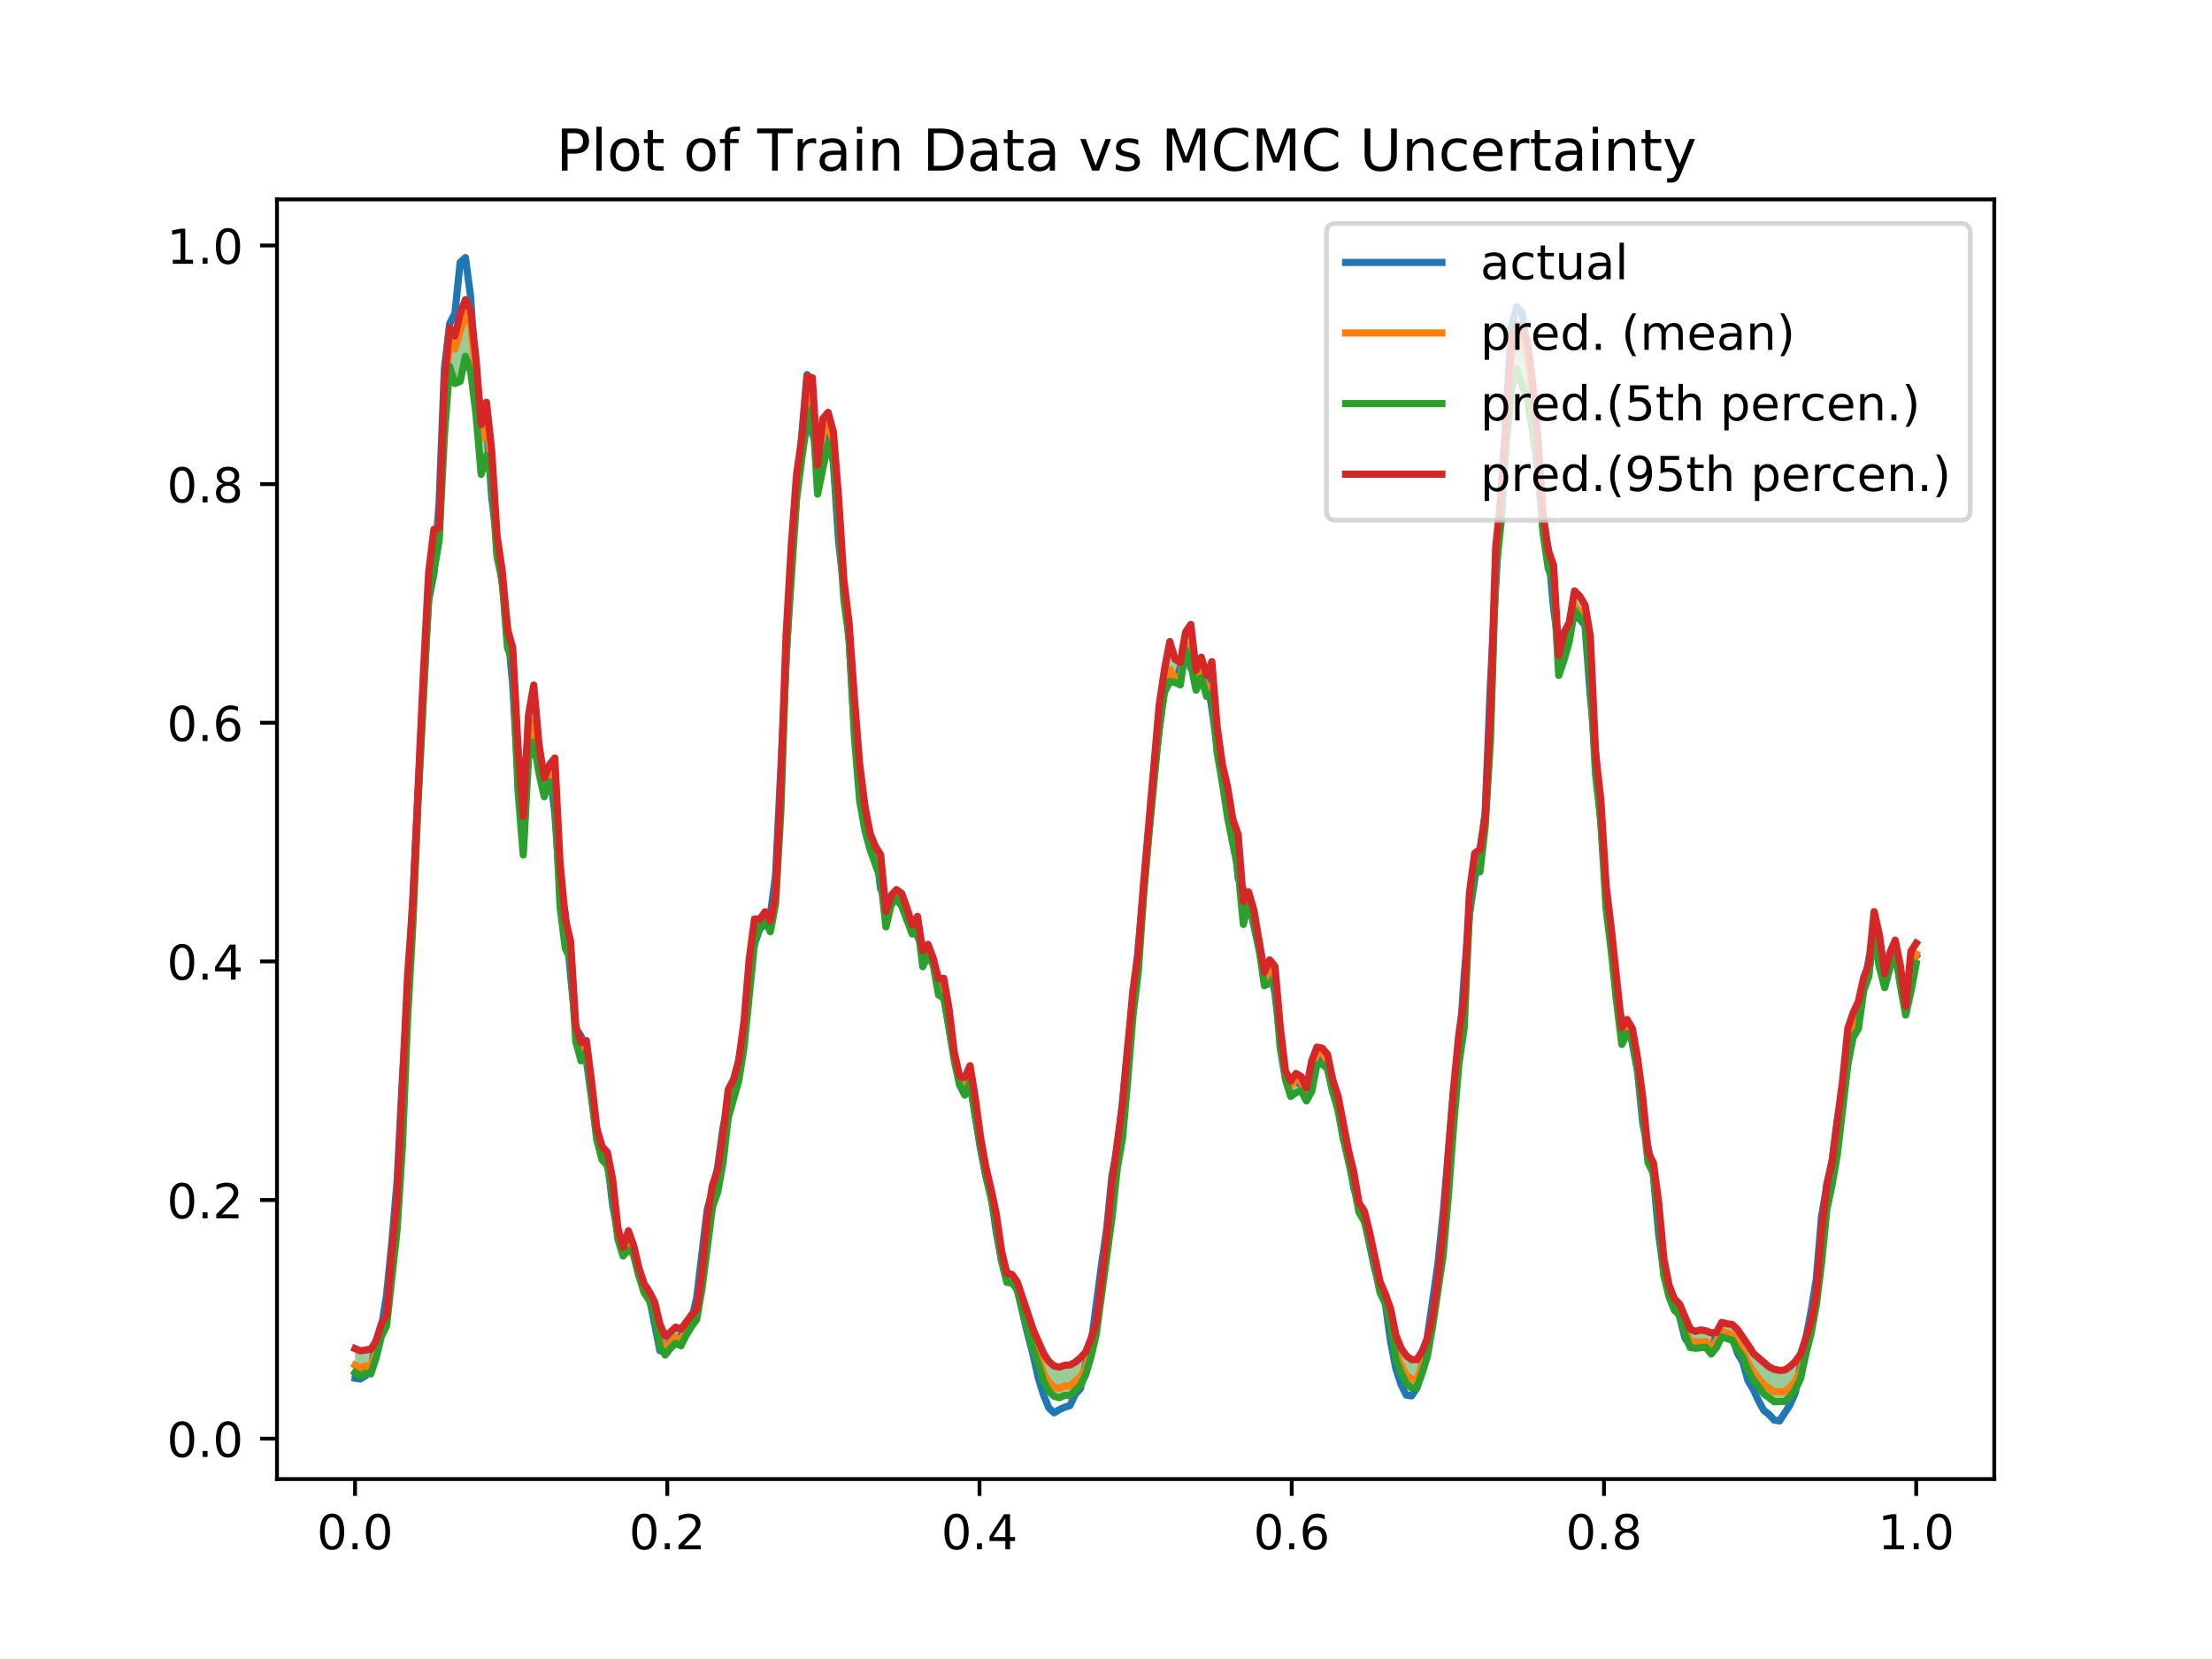 <?xml version="1.0" encoding="utf-8" standalone="no"?>
<!DOCTYPE svg PUBLIC "-//W3C//DTD SVG 1.1//EN"
  "http://www.w3.org/Graphics/SVG/1.1/DTD/svg11.dtd">
<!-- Created with matplotlib (http://matplotlib.org/) -->
<svg height="345pt" version="1.1" viewBox="0 0 460 345" width="460pt" xmlns="http://www.w3.org/2000/svg" xmlns:xlink="http://www.w3.org/1999/xlink">
 <defs>
  <style type="text/css">
*{stroke-linecap:butt;stroke-linejoin:round;}
  </style>
 </defs>
 <g id="figure_1">
  <g id="patch_1">
   <path d="M 0 345.6 
L 460.8 345.6 
L 460.8 0 
L 0 0 
z
" style="fill:#ffffff;"/>
  </g>
  <g id="axes_1">
   <g id="patch_2">
    <path d="M 57.6 307.584 
L 414.72 307.584 
L 414.72 41.472 
L 57.6 41.472 
z
" style="fill:#ffffff;"/>
   </g>
   <g id="PolyCollection_1">
    <path clip-path="url(#pb3794439a0)" d="M 73.833 280.45 
L 73.833 285.414 
L 74.926 286.152 
L 76.019 285.568 
L 77.112 285.709 
L 78.205 282.442 
L 79.298 277.93 
L 80.391 275.743 
L 81.485 266.185 
L 82.578 255.756 
L 83.671 238.603 
L 84.764 211.88 
L 85.857 192.13 
L 86.95 166.496 
L 88.043 146.04 
L 89.136 124.483 
L 90.229 118.826 
L 91.323 112.317 
L 92.416 90.46 
L 93.509 76.224 
L 94.602 79.761 
L 95.695 79.305 
L 96.788 74.108 
L 97.881 77.281 
L 98.974 85.958 
L 100.067 98.657 
L 101.161 94.762 
L 102.254 99.675 
L 103.347 115.692 
L 104.44 120.835 
L 105.533 134.712 
L 106.626 137.525 
L 107.719 164.37 
L 108.812 177.801 
L 109.905 157.769 
L 110.999 154.334 
L 112.092 160.769 
L 113.185 165.69 
L 114.278 162.512 
L 115.371 165.236 
L 116.464 188.479 
L 117.557 197.212 
L 118.65 199.444 
L 119.743 216.566 
L 120.837 220.609 
L 121.93 218.624 
L 123.023 227.957 
L 124.116 237.092 
L 125.209 241.195 
L 126.302 242.367 
L 127.395 248.308 
L 128.488 257.63 
L 129.581 261.202 
L 130.675 259.921 
L 131.768 260.79 
L 132.861 265.273 
L 133.954 268.843 
L 135.047 270.453 
L 136.14 273.41 
L 137.233 279.983 
L 138.326 281.784 
L 139.42 280.384 
L 140.513 279.347 
L 141.606 279.857 
L 142.699 277.658 
L 143.792 275.879 
L 144.885 274.363 
L 145.978 268.042 
L 147.071 259.073 
L 148.164 251.001 
L 149.258 247.875 
L 150.351 241.825 
L 151.444 232.449 
L 152.537 228.683 
L 153.63 224.731 
L 154.723 217.778 
L 155.816 207.148 
L 156.909 196.12 
L 158.002 192.815 
L 159.096 191.235 
L 160.189 193.766 
L 161.282 187.987 
L 162.375 168.883 
L 163.468 136.494 
L 164.561 119.875 
L 165.654 103.672 
L 166.747 95.216 
L 167.84 87.774 
L 168.934 84.736 
L 170.027 102.753 
L 171.12 97.342 
L 172.213 92.077 
L 173.306 95.859 
L 174.399 108.337 
L 175.492 124.786 
L 176.585 132.755 
L 177.678 153.167 
L 178.772 166.494 
L 179.865 172.674 
L 180.958 176.732 
L 182.051 179.887 
L 183.144 182.811 
L 184.237 192.753 
L 185.33 188.114 
L 186.423 186.947 
L 187.516 188.413 
L 188.61 191.447 
L 189.703 194.241 
L 190.796 192.01 
L 191.889 201.031 
L 192.982 198.654 
L 194.075 200.628 
L 195.168 206.885 
L 196.261 207.582 
L 197.354 213.661 
L 198.448 220.581 
L 199.541 225.58 
L 200.634 227.734 
L 201.727 225.069 
L 202.82 231.834 
L 203.913 238.586 
L 205.006 244.605 
L 206.099 249.168 
L 207.193 254.595 
L 208.286 262.269 
L 209.379 266.67 
L 210.472 266.828 
L 211.565 268.185 
L 212.658 272.546 
L 213.751 276.713 
L 214.844 280.711 
L 215.937 283.686 
L 217.031 287.292 
L 218.124 289.313 
L 219.217 290.37 
L 220.31 290.658 
L 221.403 290.179 
L 222.496 290.213 
L 223.589 289.113 
L 224.682 288.158 
L 225.775 285.862 
L 226.869 282.221 
L 227.962 277.501 
L 229.055 269.261 
L 230.148 261.715 
L 231.241 253.216 
L 232.334 243.017 
L 233.427 236.714 
L 234.52 224.627 
L 235.613 211.166 
L 236.707 202.115 
L 237.8 186.551 
L 238.893 173.814 
L 239.986 162.709 
L 241.079 151.244 
L 242.172 143.912 
L 243.265 141.71 
L 244.358 141.911 
L 245.451 142.421 
L 246.545 135.067 
L 247.638 138.141 
L 248.731 143.528 
L 249.824 140.876 
L 250.917 144.815 
L 252.01 144.058 
L 253.103 156.438 
L 254.196 162.748 
L 255.289 169.995 
L 256.383 175.318 
L 257.476 180.891 
L 258.569 192.24 
L 259.662 187.362 
L 260.755 192.374 
L 261.848 197.223 
L 262.941 204.982 
L 264.034 204.432 
L 265.127 204.069 
L 266.221 217.895 
L 267.314 224.415 
L 268.407 228.015 
L 269.5 227.227 
L 270.593 226.848 
L 271.686 228.942 
L 272.779 226.963 
L 273.872 221.304 
L 274.966 221.327 
L 276.059 222.206 
L 277.152 227.002 
L 278.245 230.874 
L 279.338 236.671 
L 280.431 241.622 
L 281.524 246.367 
L 282.617 252.129 
L 283.71 253.967 
L 284.804 257.938 
L 285.897 263.279 
L 286.99 268.828 
L 288.083 271.086 
L 289.176 275.564 
L 290.269 282.719 
L 291.362 285.429 
L 292.455 287.723 
L 293.548 288.614 
L 294.642 288.599 
L 295.735 285.574 
L 296.828 282.024 
L 297.921 275.828 
L 299.014 268.808 
L 300.107 261.102 
L 301.2 248.628 
L 302.293 234.011 
L 303.386 221.25 
L 304.48 213.785 
L 305.573 190.004 
L 306.666 180.288 
L 307.759 181.3 
L 308.852 171.915 
L 309.945 154.037 
L 311.038 118.729 
L 312.131 109.024 
L 313.224 92.378 
L 314.318 81.171 
L 315.411 76.771 
L 316.504 80.059 
L 317.597 82.85 
L 318.69 89.607 
L 319.783 97.7 
L 320.876 110.705 
L 321.969 118.209 
L 323.062 120.989 
L 324.156 140.46 
L 325.249 137.269 
L 326.342 133.403 
L 327.435 126.956 
L 328.528 128.439 
L 329.621 129.482 
L 330.714 141.615 
L 331.807 161.123 
L 332.9 170.683 
L 333.994 188.903 
L 335.087 197.854 
L 336.18 208.265 
L 337.273 217.197 
L 338.366 214.886 
L 339.459 216.255 
L 340.552 222.225 
L 341.645 231.655 
L 342.739 241.817 
L 343.832 243.993 
L 344.925 253.089 
L 346.018 265.281 
L 347.111 269.702 
L 348.204 272.483 
L 349.297 273.429 
L 350.39 277.367 
L 351.483 280.211 
L 352.577 280.372 
L 353.67 280.25 
L 354.763 280.179 
L 355.856 281.579 
L 356.949 280.222 
L 358.042 278.004 
L 359.135 278.409 
L 360.228 278.72 
L 361.321 280.616 
L 362.415 282.13 
L 363.508 284.984 
L 364.601 286.916 
L 365.694 288.391 
L 366.787 289.853 
L 367.88 290.61 
L 368.973 291.499 
L 370.066 291.45 
L 371.159 291.434 
L 372.253 290.456 
L 373.346 288.933 
L 374.439 286.683 
L 375.532 281.592 
L 376.625 277.293 
L 377.718 271.353 
L 378.811 262.571 
L 379.904 251.472 
L 380.997 246.346 
L 382.091 239.998 
L 383.184 230.39 
L 384.277 221.293 
L 385.37 215.706 
L 386.463 213.901 
L 387.556 206.05 
L 388.649 202.958 
L 389.742 192.817 
L 390.835 201.032 
L 391.929 205.396 
L 393.022 201.52 
L 394.115 197.383 
L 395.208 205.101 
L 396.301 211.078 
L 397.394 206.178 
L 398.487 200.372 
L 398.487 196.15 
L 398.487 196.15 
L 397.394 197.82 
L 396.301 209.278 
L 395.208 200.88 
L 394.115 195.504 
L 393.022 198.141 
L 391.929 202.513 
L 390.835 194.397 
L 389.742 189.582 
L 388.649 200.418 
L 387.556 203.304 
L 386.463 208.261 
L 385.37 210.626 
L 384.277 213.821 
L 383.184 224.72 
L 382.091 233.228 
L 380.997 241.483 
L 379.904 246.275 
L 378.811 255.724 
L 377.718 268.923 
L 376.625 274.899 
L 375.532 278.265 
L 374.439 281.627 
L 373.346 283.122 
L 372.253 284.174 
L 371.159 284.904 
L 370.066 284.973 
L 368.973 284.767 
L 367.88 284.237 
L 366.787 283.523 
L 365.694 282.406 
L 364.601 281.43 
L 363.508 279.679 
L 362.415 278.04 
L 361.321 276.471 
L 360.228 275.434 
L 359.135 275.3 
L 358.042 275.002 
L 356.949 277.064 
L 355.856 277.192 
L 354.763 276.763 
L 353.67 276.572 
L 352.577 276.876 
L 351.483 276.384 
L 350.39 273.743 
L 349.297 271.2 
L 348.204 270.093 
L 347.111 267.348 
L 346.018 261.874 
L 344.925 249.958 
L 343.832 241.806 
L 342.739 239.669 
L 341.645 228.465 
L 340.552 220.135 
L 339.459 213.874 
L 338.366 212.017 
L 337.273 213.714 
L 336.18 203.784 
L 335.087 193.204 
L 333.994 184.092 
L 332.9 166.302 
L 331.807 156.609 
L 330.714 132.262 
L 329.621 125.827 
L 328.528 123.991 
L 327.435 122.885 
L 326.342 129.417 
L 325.249 131.528 
L 324.156 136.316 
L 323.062 117.508 
L 321.969 114.404 
L 320.876 106.831 
L 319.783 90.608 
L 318.69 79.411 
L 317.597 70.848 
L 316.504 68.532 
L 315.411 67.506 
L 314.318 71.023 
L 313.224 87.361 
L 312.131 103.233 
L 311.038 113.951 
L 309.945 147.681 
L 308.852 169.785 
L 307.759 176.617 
L 306.666 177.458 
L 305.573 185.793 
L 304.48 207.464 
L 303.386 215.032 
L 302.293 226.188 
L 301.2 239.741 
L 300.107 255.823 
L 299.014 265.833 
L 297.921 273.562 
L 296.828 278.3 
L 295.735 281.061 
L 294.642 282.72 
L 293.548 282.732 
L 292.455 281.916 
L 291.362 280.349 
L 290.269 277.62 
L 289.176 272.122 
L 288.083 269.064 
L 286.99 266.531 
L 285.897 261.562 
L 284.804 256.216 
L 283.71 251.823 
L 282.617 250.157 
L 281.524 243.732 
L 280.431 239.252 
L 279.338 233.463 
L 278.245 227.887 
L 277.152 224.554 
L 276.059 219.254 
L 274.966 217.97 
L 273.872 217.751 
L 272.779 220.623 
L 271.686 226.226 
L 270.593 223.88 
L 269.5 223.232 
L 268.407 224.795 
L 267.314 222.695 
L 266.221 213.438 
L 265.127 200.934 
L 264.034 199.606 
L 262.941 202.162 
L 261.848 195.418 
L 260.755 189.301 
L 259.662 185.494 
L 258.569 187.474 
L 257.476 173.518 
L 256.383 170.416 
L 255.289 163.696 
L 254.196 158.948 
L 253.103 151.124 
L 252.01 137.596 
L 250.917 140.427 
L 249.824 136.666 
L 248.731 139.379 
L 247.638 129.857 
L 246.545 131.472 
L 245.451 137.766 
L 244.358 137.076 
L 243.265 133.407 
L 242.172 139.178 
L 241.079 146.527 
L 239.986 158.442 
L 238.893 171.646 
L 237.8 183.993 
L 236.707 197.957 
L 235.613 205.85 
L 234.52 217.869 
L 233.427 229.738 
L 232.334 237.788 
L 231.241 245.925 
L 230.148 257.326 
L 229.055 265.931 
L 227.962 275.195 
L 226.869 278.435 
L 225.775 281.161 
L 224.682 282.356 
L 223.589 283.289 
L 222.496 283.853 
L 221.403 283.928 
L 220.31 284.299 
L 219.217 284.063 
L 218.124 283.119 
L 217.031 281.461 
L 215.937 278.843 
L 214.844 276.455 
L 213.751 273.319 
L 212.658 269.815 
L 211.565 266.615 
L 210.472 265.043 
L 209.379 264.818 
L 208.286 260.145 
L 207.193 252.512 
L 206.099 247.268 
L 205.006 242.656 
L 203.913 236.533 
L 202.82 228.335 
L 201.727 221.622 
L 200.634 224.086 
L 199.541 223.789 
L 198.448 218.868 
L 197.354 209.76 
L 196.261 203.447 
L 195.168 203.558 
L 194.075 199.28 
L 192.982 196.389 
L 191.889 197.746 
L 190.796 190.567 
L 189.703 192.319 
L 188.61 188.841 
L 187.516 185.8 
L 186.423 185.004 
L 185.33 186.205 
L 184.237 189.563 
L 183.144 177.782 
L 182.051 176.013 
L 180.958 173.346 
L 179.865 167.684 
L 178.772 158.857 
L 177.678 145.227 
L 176.585 129.68 
L 175.492 120.7 
L 174.399 103.617 
L 173.306 89.827 
L 172.213 85.75 
L 171.12 87.058 
L 170.027 96.68 
L 168.934 78.554 
L 167.84 78.247 
L 166.747 91.061 
L 165.654 98.661 
L 164.561 113.384 
L 163.468 132.23 
L 162.375 162.768 
L 161.282 186.049 
L 160.189 191.485 
L 159.096 189.607 
L 158.002 191.177 
L 156.909 191.098 
L 155.816 199.387 
L 154.723 212.452 
L 153.63 220.549 
L 152.537 224.49 
L 151.444 226.585 
L 150.351 235.721 
L 149.258 243.287 
L 148.164 246.439 
L 147.071 253.126 
L 145.978 264.391 
L 144.885 272.304 
L 143.792 273.466 
L 142.699 274.977 
L 141.606 276.424 
L 140.513 275.975 
L 139.42 277.06 
L 138.326 277.85 
L 137.233 275.396 
L 136.14 270.768 
L 135.047 268.63 
L 133.954 266.98 
L 132.861 263.623 
L 131.768 258.989 
L 130.675 255.966 
L 129.581 259.439 
L 128.488 255.353 
L 127.395 245.211 
L 126.302 239.619 
L 125.209 238.421 
L 124.116 234.646 
L 123.023 224.962 
L 121.93 216.377 
L 120.837 216.853 
L 119.743 213.376 
L 118.65 195.692 
L 117.557 191.05 
L 116.464 179.433 
L 115.371 157.632 
L 114.278 159.029 
L 113.185 161.796 
L 112.092 154.851 
L 110.999 142.472 
L 109.905 148.718 
L 108.812 169.823 
L 107.719 155.435 
L 106.626 134.74 
L 105.533 130.813 
L 104.44 118.695 
L 103.347 111.283 
L 102.254 93.766 
L 101.161 83.653 
L 100.067 88.316 
L 98.974 74.507 
L 97.881 64.537 
L 96.788 62.319 
L 95.695 65.247 
L 94.602 69.904 
L 93.509 68.136 
L 92.416 79.405 
L 91.323 109.752 
L 90.229 110.096 
L 89.136 119.165 
L 88.043 140.182 
L 86.95 163.391 
L 85.857 187.815 
L 84.764 202.828 
L 83.671 225.914 
L 82.578 249.387 
L 81.485 260.054 
L 80.391 273.506 
L 79.298 275.326 
L 78.205 278.904 
L 77.112 280.562 
L 76.019 280.697 
L 74.926 280.908 
L 73.833 280.45 
z
" style="fill:#008000;fill-opacity:0.4;"/>
   </g>
   <g id="matplotlib.axis_1">
    <g id="xtick_1">
     <g id="line2d_1">
      <defs>
       <path d="M 0 0 
L 0 3.5 
" id="mafc05c733f" style="stroke:#000000;stroke-width:0.8;"/>
      </defs>
      <g>
       <use style="stroke:#000000;stroke-width:0.8;" x="73.833" xlink:href="#mafc05c733f" y="307.584"/>
      </g>
     </g>
     <g id="text_1">
      <!-- 0.0 -->
      <defs>
       <path d="M 31.781 66.406 
Q 24.172 66.406 20.328 58.906 
Q 16.5 51.422 16.5 36.375 
Q 16.5 21.391 20.328 13.891 
Q 24.172 6.391 31.781 6.391 
Q 39.453 6.391 43.281 13.891 
Q 47.125 21.391 47.125 36.375 
Q 47.125 51.422 43.281 58.906 
Q 39.453 66.406 31.781 66.406 
M 31.781 74.219 
Q 44.047 74.219 50.516 64.516 
Q 56.984 54.828 56.984 36.375 
Q 56.984 17.969 50.516 8.266 
Q 44.047 -1.422 31.781 -1.422 
Q 19.531 -1.422 13.062 8.266 
Q 6.594 17.969 6.594 36.375 
Q 6.594 54.828 13.062 64.516 
Q 19.531 74.219 31.781 74.219 
" id="DejaVuSans-30"/>
       <path d="M 10.688 12.406 
L 21 12.406 
L 21 0 
L 10.688 0 
z
" id="DejaVuSans-2e"/>
      </defs>
      <g transform="translate(65.881 322.182)scale(0.1 -0.1)">
       <use xlink:href="#DejaVuSans-30"/>
       <use x="63.623" xlink:href="#DejaVuSans-2e"/>
       <use x="95.41" xlink:href="#DejaVuSans-30"/>
      </g>
     </g>
    </g>
    <g id="xtick_2">
     <g id="line2d_2">
      <g>
       <use style="stroke:#000000;stroke-width:0.8;" x="138.764" xlink:href="#mafc05c733f" y="307.584"/>
      </g>
     </g>
     <g id="text_2">
      <!-- 0.2 -->
      <defs>
       <path d="M 19.188 8.297 
L 53.609 8.297 
L 53.609 0 
L 7.328 0 
L 7.328 8.297 
Q 12.938 14.109 22.625 23.891 
Q 32.328 33.688 34.812 36.531 
Q 39.547 41.844 41.422 45.531 
Q 43.312 49.219 43.312 52.781 
Q 43.312 58.594 39.234 62.25 
Q 35.156 65.922 28.609 65.922 
Q 23.969 65.922 18.812 64.312 
Q 13.672 62.703 7.812 59.422 
L 7.812 69.391 
Q 13.766 71.781 18.938 73 
Q 24.125 74.219 28.422 74.219 
Q 39.75 74.219 46.484 68.547 
Q 53.219 62.891 53.219 53.422 
Q 53.219 48.922 51.531 44.891 
Q 49.859 40.875 45.406 35.406 
Q 44.188 33.984 37.641 27.219 
Q 31.109 20.453 19.188 8.297 
" id="DejaVuSans-32"/>
      </defs>
      <g transform="translate(130.812 322.182)scale(0.1 -0.1)">
       <use xlink:href="#DejaVuSans-30"/>
       <use x="63.623" xlink:href="#DejaVuSans-2e"/>
       <use x="95.41" xlink:href="#DejaVuSans-32"/>
      </g>
     </g>
    </g>
    <g id="xtick_3">
     <g id="line2d_3">
      <g>
       <use style="stroke:#000000;stroke-width:0.8;" x="203.695" xlink:href="#mafc05c733f" y="307.584"/>
      </g>
     </g>
     <g id="text_3">
      <!-- 0.4 -->
      <defs>
       <path d="M 37.797 64.312 
L 12.891 25.391 
L 37.797 25.391 
z
M 35.203 72.906 
L 47.609 72.906 
L 47.609 25.391 
L 58.016 25.391 
L 58.016 17.188 
L 47.609 17.188 
L 47.609 0 
L 37.797 0 
L 37.797 17.188 
L 4.891 17.188 
L 4.891 26.703 
z
" id="DejaVuSans-34"/>
      </defs>
      <g transform="translate(195.743 322.182)scale(0.1 -0.1)">
       <use xlink:href="#DejaVuSans-30"/>
       <use x="63.623" xlink:href="#DejaVuSans-2e"/>
       <use x="95.41" xlink:href="#DejaVuSans-34"/>
      </g>
     </g>
    </g>
    <g id="xtick_4">
     <g id="line2d_4">
      <g>
       <use style="stroke:#000000;stroke-width:0.8;" x="268.625" xlink:href="#mafc05c733f" y="307.584"/>
      </g>
     </g>
     <g id="text_4">
      <!-- 0.6 -->
      <defs>
       <path d="M 33.016 40.375 
Q 26.375 40.375 22.484 35.828 
Q 18.609 31.297 18.609 23.391 
Q 18.609 15.531 22.484 10.953 
Q 26.375 6.391 33.016 6.391 
Q 39.656 6.391 43.531 10.953 
Q 47.406 15.531 47.406 23.391 
Q 47.406 31.297 43.531 35.828 
Q 39.656 40.375 33.016 40.375 
M 52.594 71.297 
L 52.594 62.312 
Q 48.875 64.062 45.094 64.984 
Q 41.312 65.922 37.594 65.922 
Q 27.828 65.922 22.672 59.328 
Q 17.531 52.734 16.797 39.406 
Q 19.672 43.656 24.016 45.922 
Q 28.375 48.188 33.594 48.188 
Q 44.578 48.188 50.953 41.516 
Q 57.328 34.859 57.328 23.391 
Q 57.328 12.156 50.688 5.359 
Q 44.047 -1.422 33.016 -1.422 
Q 20.359 -1.422 13.672 8.266 
Q 6.984 17.969 6.984 36.375 
Q 6.984 53.656 15.188 63.938 
Q 23.391 74.219 37.203 74.219 
Q 40.922 74.219 44.703 73.484 
Q 48.484 72.75 52.594 71.297 
" id="DejaVuSans-36"/>
      </defs>
      <g transform="translate(260.674 322.182)scale(0.1 -0.1)">
       <use xlink:href="#DejaVuSans-30"/>
       <use x="63.623" xlink:href="#DejaVuSans-2e"/>
       <use x="95.41" xlink:href="#DejaVuSans-36"/>
      </g>
     </g>
    </g>
    <g id="xtick_5">
     <g id="line2d_5">
      <g>
       <use style="stroke:#000000;stroke-width:0.8;" x="333.556" xlink:href="#mafc05c733f" y="307.584"/>
      </g>
     </g>
     <g id="text_5">
      <!-- 0.8 -->
      <defs>
       <path d="M 31.781 34.625 
Q 24.75 34.625 20.719 30.859 
Q 16.703 27.094 16.703 20.516 
Q 16.703 13.922 20.719 10.156 
Q 24.75 6.391 31.781 6.391 
Q 38.812 6.391 42.859 10.172 
Q 46.922 13.969 46.922 20.516 
Q 46.922 27.094 42.891 30.859 
Q 38.875 34.625 31.781 34.625 
M 21.922 38.812 
Q 15.578 40.375 12.031 44.719 
Q 8.5 49.078 8.5 55.328 
Q 8.5 64.062 14.719 69.141 
Q 20.953 74.219 31.781 74.219 
Q 42.672 74.219 48.875 69.141 
Q 55.078 64.062 55.078 55.328 
Q 55.078 49.078 51.531 44.719 
Q 48 40.375 41.703 38.812 
Q 48.828 37.156 52.797 32.312 
Q 56.781 27.484 56.781 20.516 
Q 56.781 9.906 50.312 4.234 
Q 43.844 -1.422 31.781 -1.422 
Q 19.734 -1.422 13.25 4.234 
Q 6.781 9.906 6.781 20.516 
Q 6.781 27.484 10.781 32.312 
Q 14.797 37.156 21.922 38.812 
M 18.312 54.391 
Q 18.312 48.734 21.844 45.562 
Q 25.391 42.391 31.781 42.391 
Q 38.141 42.391 41.719 45.562 
Q 45.312 48.734 45.312 54.391 
Q 45.312 60.062 41.719 63.234 
Q 38.141 66.406 31.781 66.406 
Q 25.391 66.406 21.844 63.234 
Q 18.312 60.062 18.312 54.391 
" id="DejaVuSans-38"/>
      </defs>
      <g transform="translate(325.605 322.182)scale(0.1 -0.1)">
       <use xlink:href="#DejaVuSans-30"/>
       <use x="63.623" xlink:href="#DejaVuSans-2e"/>
       <use x="95.41" xlink:href="#DejaVuSans-38"/>
      </g>
     </g>
    </g>
    <g id="xtick_6">
     <g id="line2d_6">
      <g>
       <use style="stroke:#000000;stroke-width:0.8;" x="398.487" xlink:href="#mafc05c733f" y="307.584"/>
      </g>
     </g>
     <g id="text_6">
      <!-- 1.0 -->
      <defs>
       <path d="M 12.406 8.297 
L 28.516 8.297 
L 28.516 63.922 
L 10.984 60.406 
L 10.984 69.391 
L 28.422 72.906 
L 38.281 72.906 
L 38.281 8.297 
L 54.391 8.297 
L 54.391 0 
L 12.406 0 
z
" id="DejaVuSans-31"/>
      </defs>
      <g transform="translate(390.536 322.182)scale(0.1 -0.1)">
       <use xlink:href="#DejaVuSans-31"/>
       <use x="63.623" xlink:href="#DejaVuSans-2e"/>
       <use x="95.41" xlink:href="#DejaVuSans-30"/>
      </g>
     </g>
    </g>
   </g>
   <g id="matplotlib.axis_2">
    <g id="ytick_1">
     <g id="line2d_7">
      <defs>
       <path d="M 0 0 
L -3.5 0 
" id="mbcab8d2cfc" style="stroke:#000000;stroke-width:0.8;"/>
      </defs>
      <g>
       <use style="stroke:#000000;stroke-width:0.8;" x="57.6" xlink:href="#mbcab8d2cfc" y="299.179"/>
      </g>
     </g>
     <g id="text_7">
      <!-- 0.0 -->
      <g transform="translate(34.697 302.978)scale(0.1 -0.1)">
       <use xlink:href="#DejaVuSans-30"/>
       <use x="63.623" xlink:href="#DejaVuSans-2e"/>
       <use x="95.41" xlink:href="#DejaVuSans-30"/>
      </g>
     </g>
    </g>
    <g id="ytick_2">
     <g id="line2d_8">
      <g>
       <use style="stroke:#000000;stroke-width:0.8;" x="57.6" xlink:href="#mbcab8d2cfc" y="249.553"/>
      </g>
     </g>
     <g id="text_8">
      <!-- 0.2 -->
      <g transform="translate(34.697 253.353)scale(0.1 -0.1)">
       <use xlink:href="#DejaVuSans-30"/>
       <use x="63.623" xlink:href="#DejaVuSans-2e"/>
       <use x="95.41" xlink:href="#DejaVuSans-32"/>
      </g>
     </g>
    </g>
    <g id="ytick_3">
     <g id="line2d_9">
      <g>
       <use style="stroke:#000000;stroke-width:0.8;" x="57.6" xlink:href="#mbcab8d2cfc" y="199.928"/>
      </g>
     </g>
     <g id="text_9">
      <!-- 0.4 -->
      <g transform="translate(34.697 203.727)scale(0.1 -0.1)">
       <use xlink:href="#DejaVuSans-30"/>
       <use x="63.623" xlink:href="#DejaVuSans-2e"/>
       <use x="95.41" xlink:href="#DejaVuSans-34"/>
      </g>
     </g>
    </g>
    <g id="ytick_4">
     <g id="line2d_10">
      <g>
       <use style="stroke:#000000;stroke-width:0.8;" x="57.6" xlink:href="#mbcab8d2cfc" y="150.302"/>
      </g>
     </g>
     <g id="text_10">
      <!-- 0.6 -->
      <g transform="translate(34.697 154.102)scale(0.1 -0.1)">
       <use xlink:href="#DejaVuSans-30"/>
       <use x="63.623" xlink:href="#DejaVuSans-2e"/>
       <use x="95.41" xlink:href="#DejaVuSans-36"/>
      </g>
     </g>
    </g>
    <g id="ytick_5">
     <g id="line2d_11">
      <g>
       <use style="stroke:#000000;stroke-width:0.8;" x="57.6" xlink:href="#mbcab8d2cfc" y="100.677"/>
      </g>
     </g>
     <g id="text_11">
      <!-- 0.8 -->
      <g transform="translate(34.697 104.476)scale(0.1 -0.1)">
       <use xlink:href="#DejaVuSans-30"/>
       <use x="63.623" xlink:href="#DejaVuSans-2e"/>
       <use x="95.41" xlink:href="#DejaVuSans-38"/>
      </g>
     </g>
    </g>
    <g id="ytick_6">
     <g id="line2d_12">
      <g>
       <use style="stroke:#000000;stroke-width:0.8;" x="57.6" xlink:href="#mbcab8d2cfc" y="51.051"/>
      </g>
     </g>
     <g id="text_12">
      <!-- 1.0 -->
      <g transform="translate(34.697 54.851)scale(0.1 -0.1)">
       <use xlink:href="#DejaVuSans-31"/>
       <use x="63.623" xlink:href="#DejaVuSans-2e"/>
       <use x="95.41" xlink:href="#DejaVuSans-30"/>
      </g>
     </g>
    </g>
   </g>
   <g id="line2d_13">
    <path clip-path="url(#pb3794439a0)" d="M 73.833 286.596 
L 74.926 286.764 
L 76.019 286.093 
L 77.112 285.086 
L 78.205 278.711 
L 79.298 276.195 
L 80.391 269.316 
L 81.485 258.412 
L 82.578 245.661 
L 83.671 224.523 
L 84.764 206.739 
L 85.857 186.607 
L 88.043 142.652 
L 89.136 124.869 
L 90.229 119.333 
L 91.323 104.401 
L 92.416 76.72 
L 93.509 67.325 
L 94.602 65.144 
L 95.695 54.575 
L 96.788 53.568 
L 97.881 61.788 
L 98.974 79.572 
L 100.067 85.779 
L 101.161 87.457 
L 102.254 103.395 
L 105.533 130.405 
L 106.626 142.484 
L 107.719 161.61 
L 108.812 163.959 
L 109.905 152.047 
L 110.999 154.396 
L 112.092 159.932 
L 113.185 161.946 
L 114.278 159.932 
L 115.371 168.992 
L 116.464 184.762 
L 117.557 189.963 
L 118.65 202.713 
L 119.743 213.953 
L 120.837 215.463 
L 121.93 220.328 
L 124.116 236.434 
L 125.209 238.615 
L 126.302 241.131 
L 127.395 250.527 
L 128.488 256.398 
L 129.581 259.25 
L 130.675 257.069 
L 131.768 260.928 
L 132.861 265.29 
L 135.047 269.82 
L 137.233 280.892 
L 138.326 280.892 
L 139.42 278.544 
L 140.513 279.55 
L 141.606 277.705 
L 142.699 275.188 
L 143.792 274.685 
L 144.885 269.82 
L 147.071 251.533 
L 148.164 247.674 
L 149.258 242.641 
L 150.351 234.589 
L 151.444 229.556 
L 152.537 225.361 
L 153.63 220.496 
L 154.723 214.289 
L 155.816 200.867 
L 156.909 196.338 
L 158.002 193.15 
L 159.096 192.143 
L 160.189 190.298 
L 161.282 182.077 
L 164.561 115.81 
L 167.84 77.894 
L 168.934 90.141 
L 170.027 93.497 
L 171.12 88.799 
L 172.213 89.47 
L 173.306 96.181 
L 174.399 112.622 
L 175.492 122.352 
L 176.585 133.257 
L 177.678 151.544 
L 178.772 160.435 
L 179.865 167.985 
L 180.958 174.696 
L 182.051 176.206 
L 183.144 184.93 
L 184.237 186.607 
L 185.33 187.11 
L 186.423 186.607 
L 187.516 187.782 
L 188.61 191.305 
L 189.703 191.64 
L 190.796 194.66 
L 191.889 197.176 
L 194.075 200.364 
L 195.168 205.565 
L 196.261 206.572 
L 197.354 213.786 
L 198.448 219.993 
L 199.541 224.523 
L 200.634 223.684 
L 201.727 225.361 
L 203.913 238.95 
L 205.006 244.319 
L 206.099 248.681 
L 207.193 256.231 
L 208.286 262.27 
L 209.379 264.451 
L 210.472 265.625 
L 211.565 268.31 
L 213.751 277.537 
L 214.844 281.731 
L 215.937 286.596 
L 217.031 290.119 
L 218.124 292.804 
L 219.217 293.81 
L 220.31 293.139 
L 221.403 292.636 
L 222.496 292.3 
L 223.589 289.952 
L 224.682 288.777 
L 225.775 283.744 
L 226.869 279.718 
L 229.055 263.109 
L 230.148 255.56 
L 231.241 244.487 
L 232.334 238.783 
L 233.427 229.22 
L 234.52 217.812 
L 235.613 209.256 
L 239.986 160.603 
L 242.172 142.82 
L 243.265 141.814 
L 244.358 141.646 
L 245.451 138.961 
L 246.545 134.767 
L 247.638 138.961 
L 248.731 139.465 
L 249.824 141.981 
L 250.917 140.639 
L 252.01 147.182 
L 253.103 155.235 
L 254.196 159.765 
L 255.289 168.656 
L 256.383 170.502 
L 257.476 182.581 
L 259.662 187.278 
L 262.941 202.713 
L 264.034 200.867 
L 265.127 206.404 
L 266.221 216.134 
L 267.314 223.516 
L 268.407 225.361 
L 269.5 224.69 
L 271.686 226.704 
L 272.779 222.006 
L 273.872 220.999 
L 274.966 219.49 
L 276.059 222.174 
L 277.152 227.039 
L 278.245 229.891 
L 279.338 236.77 
L 280.431 240.125 
L 281.524 247.003 
L 282.617 250.527 
L 283.71 253.546 
L 285.897 263.948 
L 286.99 267.806 
L 288.083 270.994 
L 289.176 278.879 
L 290.269 284.583 
L 291.362 287.938 
L 292.455 290.119 
L 293.548 290.287 
L 294.642 288.61 
L 295.735 283.744 
L 296.828 278.04 
L 299.014 262.941 
L 300.107 252.372 
L 302.293 226.704 
L 303.386 219.657 
L 304.48 203.048 
L 305.573 190.298 
L 306.666 182.749 
L 307.759 177.548 
L 308.852 168.992 
L 309.945 142.149 
L 311.038 121.849 
L 314.318 67.828 
L 315.411 63.802 
L 316.504 64.976 
L 317.597 72.022 
L 318.69 82.256 
L 319.783 97.187 
L 320.876 109.77 
L 321.969 114.132 
L 323.062 126.379 
L 324.156 134.599 
L 325.249 134.264 
L 326.342 129.734 
L 327.435 128.224 
L 328.528 128.728 
L 329.621 130.07 
L 330.714 144.665 
L 331.807 156.409 
L 333.994 185.601 
L 335.087 194.66 
L 336.18 208.081 
L 337.273 211.94 
L 338.366 212.779 
L 339.459 216.973 
L 340.552 222.845 
L 341.645 233.75 
L 342.739 238.615 
L 343.832 244.487 
L 344.925 256.566 
L 346.018 264.787 
L 347.111 269.316 
L 348.204 271.162 
L 349.297 273.846 
L 350.39 278.208 
L 351.483 279.886 
L 352.577 279.047 
L 353.67 280.221 
L 354.763 279.382 
L 355.856 281.396 
L 356.949 277.201 
L 358.042 277.872 
L 359.135 277.537 
L 360.228 277.872 
L 361.321 281.396 
L 362.415 283.241 
L 363.508 287.1 
L 364.601 288.945 
L 365.694 291.294 
L 366.787 293.307 
L 367.88 294.146 
L 368.973 295.32 
L 370.066 295.488 
L 372.253 292.133 
L 373.346 289.616 
L 376.625 272.672 
L 377.718 265.961 
L 378.811 252.875 
L 379.904 246.668 
L 380.997 241.467 
L 382.091 232.911 
L 383.184 226.032 
L 384.277 215.799 
L 385.37 215.463 
L 386.463 209.256 
L 387.556 205.733 
L 388.649 199.357 
L 389.742 194.492 
L 390.835 201.203 
L 391.929 202.209 
L 393.022 198.854 
L 394.115 198.519 
L 395.208 204.39 
L 396.301 207.746 
L 397.394 200.364 
L 398.487 198.854 
L 398.487 198.854 
" style="fill:none;stroke:#1f77b4;stroke-linecap:square;stroke-width:1.5;"/>
   </g>
   <g id="line2d_14">
    <path clip-path="url(#pb3794439a0)" d="M 73.833 283.892 
L 74.926 284.526 
L 76.019 284.048 
L 77.112 284.087 
L 78.205 281.182 
L 79.298 276.755 
L 80.391 274.527 
L 82.578 251.183 
L 83.671 229.742 
L 84.764 205.313 
L 85.857 189.841 
L 86.95 165.466 
L 89.136 123.172 
L 90.229 115.975 
L 91.323 111.34 
L 92.416 83.978 
L 93.509 70.78 
L 94.602 72.561 
L 96.788 65.292 
L 97.881 67.576 
L 98.974 77.639 
L 100.067 91.169 
L 101.161 86.971 
L 102.254 97.355 
L 103.347 113.267 
L 104.44 119.996 
L 105.533 133.372 
L 106.626 136.355 
L 107.719 161.278 
L 108.812 173.122 
L 109.905 153.141 
L 110.999 150.27 
L 112.092 159.271 
L 113.185 164.104 
L 114.278 160.738 
L 115.371 163.002 
L 116.464 185.392 
L 117.557 193.627 
L 118.65 197.919 
L 119.743 215.06 
L 120.837 218.441 
L 121.93 217.377 
L 124.116 235.901 
L 125.209 239.321 
L 126.302 240.394 
L 127.395 246.758 
L 128.488 256.428 
L 129.581 260.066 
L 130.675 257.484 
L 131.768 259.737 
L 132.861 264.266 
L 133.954 267.732 
L 135.047 269.369 
L 136.14 272.336 
L 137.233 278.507 
L 138.326 280.52 
L 139.42 279.192 
L 140.513 278.157 
L 141.606 278.65 
L 142.699 276.479 
L 144.885 273.021 
L 145.978 265.702 
L 147.071 254.932 
L 148.164 247.51 
L 149.258 244.426 
L 150.351 237.246 
L 151.444 227.884 
L 152.537 225.568 
L 153.63 221.618 
L 154.723 213.78 
L 155.816 202.023 
L 156.909 193.839 
L 159.096 190.504 
L 160.189 192.766 
L 161.282 186.885 
L 162.375 165.795 
L 163.468 134.834 
L 165.654 102.213 
L 166.747 93.078 
L 167.84 81.673 
L 168.934 82.14 
L 170.027 98.722 
L 171.12 90.478 
L 172.213 87.851 
L 173.306 91.912 
L 175.492 122.702 
L 176.585 131.668 
L 177.678 150.282 
L 178.772 162.083 
L 179.865 171.225 
L 180.958 175.194 
L 182.051 177.735 
L 183.144 181.205 
L 184.237 191.054 
L 185.33 187.056 
L 186.423 185.925 
L 187.516 187.473 
L 189.703 193.199 
L 190.796 191.247 
L 191.889 199.677 
L 192.982 197.329 
L 194.075 199.938 
L 195.168 205.279 
L 196.261 205.22 
L 197.354 211.777 
L 198.448 219.631 
L 199.541 224.552 
L 200.634 225.124 
L 201.727 222.495 
L 203.913 237.501 
L 205.006 243.463 
L 206.099 247.973 
L 207.193 253.464 
L 208.286 261.124 
L 209.379 265.516 
L 210.472 265.635 
L 211.565 267.169 
L 213.751 275.522 
L 214.844 279.367 
L 215.937 282.213 
L 217.031 285.562 
L 218.124 287.444 
L 219.217 288.449 
L 220.31 288.703 
L 221.403 288.225 
L 222.496 288.238 
L 224.682 286.319 
L 225.775 284.379 
L 226.869 280.9 
L 227.962 276.119 
L 233.427 231.545 
L 235.613 207.496 
L 236.707 199.254 
L 237.8 185.405 
L 239.986 161.319 
L 241.079 150.026 
L 242.172 142.884 
L 243.265 139.252 
L 244.358 140.904 
L 245.451 141.417 
L 246.545 133.868 
L 247.638 135.702 
L 248.731 142.427 
L 249.824 139.912 
L 250.917 143.692 
L 252.01 142.355 
L 253.103 155.058 
L 254.196 160.755 
L 255.289 168.164 
L 256.383 172.574 
L 257.476 178.414 
L 258.569 189.568 
L 259.662 186.346 
L 261.848 196.273 
L 262.941 203.697 
L 264.034 201.733 
L 265.127 202.565 
L 266.221 215.756 
L 267.314 223.38 
L 268.407 225.886 
L 269.5 224.247 
L 270.593 225.018 
L 271.686 227.303 
L 272.779 222.515 
L 273.872 219.083 
L 274.966 218.802 
L 276.059 220.822 
L 277.152 225.769 
L 278.245 228.679 
L 279.338 235.141 
L 281.524 245.004 
L 282.617 250.854 
L 283.71 252.525 
L 284.804 256.907 
L 286.99 267.722 
L 288.083 269.962 
L 289.176 274.323 
L 290.269 281.171 
L 291.362 283.915 
L 292.455 285.975 
L 293.548 286.823 
L 294.642 286.79 
L 295.735 284.13 
L 296.828 280.719 
L 297.921 274.326 
L 299.014 266.822 
L 300.107 257.488 
L 302.293 228.02 
L 303.386 216.784 
L 304.48 209.329 
L 305.573 187.941 
L 306.666 179.171 
L 307.759 179.43 
L 308.852 170.925 
L 309.945 150.96 
L 311.038 117.479 
L 312.131 107.44 
L 313.224 89.792 
L 314.318 74.492 
L 315.411 70.126 
L 316.504 71.41 
L 317.597 73.769 
L 318.69 82.139 
L 319.783 93.077 
L 320.876 108.589 
L 321.969 116.325 
L 323.062 119.824 
L 324.156 138.992 
L 325.249 134.384 
L 326.342 132.383 
L 327.435 126.019 
L 329.621 128.66 
L 330.714 138.433 
L 331.807 159.29 
L 332.9 169.003 
L 333.994 187.06 
L 335.087 195.114 
L 336.18 206.402 
L 337.273 215.204 
L 338.366 212.907 
L 339.459 215.103 
L 340.552 221.175 
L 341.645 230.134 
L 342.739 240.592 
L 343.832 242.635 
L 344.925 251.582 
L 346.018 263.831 
L 347.111 268.405 
L 348.204 271.315 
L 349.297 272.306 
L 350.39 276.124 
L 351.483 278.978 
L 352.577 279.166 
L 353.67 279.01 
L 354.763 278.974 
L 355.856 280.158 
L 356.949 278.924 
L 358.042 276.873 
L 360.228 277.561 
L 362.415 280.849 
L 363.508 283.362 
L 364.601 285.264 
L 366.787 287.936 
L 368.973 289.428 
L 371.159 289.423 
L 372.253 288.479 
L 373.346 287.11 
L 374.439 285.073 
L 375.532 280.312 
L 376.625 276.077 
L 377.718 269.718 
L 379.904 247.504 
L 380.997 242.59 
L 382.091 234.997 
L 383.184 226.013 
L 384.277 215.882 
L 385.37 213.408 
L 386.463 210.134 
L 387.556 204.694 
L 388.649 201.278 
L 389.742 190.814 
L 390.835 197.987 
L 391.929 203.824 
L 393.022 199.516 
L 394.115 196.523 
L 396.301 210.153 
L 397.394 201.184 
L 398.487 198.407 
L 398.487 198.407 
" style="fill:none;stroke:#ff7f0e;stroke-linecap:square;stroke-width:1.5;"/>
   </g>
   <g id="line2d_15">
    <path clip-path="url(#pb3794439a0)" d="M 73.833 285.414 
L 74.926 286.152 
L 76.019 285.568 
L 77.112 285.709 
L 78.205 282.442 
L 79.298 277.93 
L 80.391 275.743 
L 82.578 255.756 
L 83.671 238.603 
L 84.764 211.88 
L 85.857 192.13 
L 86.95 166.496 
L 89.136 124.483 
L 90.229 118.826 
L 91.323 112.317 
L 92.416 90.46 
L 93.509 76.224 
L 94.602 79.761 
L 95.695 79.305 
L 96.788 74.108 
L 97.881 77.281 
L 98.974 85.958 
L 100.067 98.657 
L 101.161 94.762 
L 102.254 99.675 
L 103.347 115.692 
L 104.44 120.835 
L 105.533 134.712 
L 106.626 137.525 
L 107.719 164.37 
L 108.812 177.801 
L 109.905 157.769 
L 110.999 154.334 
L 112.092 160.769 
L 113.185 165.69 
L 114.278 162.512 
L 115.371 165.236 
L 116.464 188.479 
L 117.557 197.212 
L 118.65 199.444 
L 119.743 216.566 
L 120.837 220.609 
L 121.93 218.624 
L 124.116 237.092 
L 125.209 241.195 
L 126.302 242.367 
L 127.395 248.308 
L 128.488 257.63 
L 129.581 261.202 
L 130.675 259.921 
L 131.768 260.79 
L 132.861 265.273 
L 133.954 268.843 
L 135.047 270.453 
L 136.14 273.41 
L 137.233 279.983 
L 138.326 281.784 
L 139.42 280.384 
L 140.513 279.347 
L 141.606 279.857 
L 142.699 277.658 
L 143.792 275.879 
L 144.885 274.363 
L 145.978 268.042 
L 148.164 251.001 
L 149.258 247.875 
L 150.351 241.825 
L 151.444 232.449 
L 153.63 224.731 
L 154.723 217.778 
L 156.909 196.12 
L 158.002 192.815 
L 159.096 191.235 
L 160.189 193.766 
L 161.282 187.987 
L 162.375 168.883 
L 163.468 136.494 
L 165.654 103.672 
L 166.747 95.216 
L 167.84 87.774 
L 168.934 84.736 
L 170.027 102.753 
L 172.213 92.077 
L 173.306 95.859 
L 174.399 108.337 
L 175.492 124.786 
L 176.585 132.755 
L 177.678 153.167 
L 178.772 166.494 
L 179.865 172.674 
L 180.958 176.732 
L 183.144 182.811 
L 184.237 192.753 
L 185.33 188.114 
L 186.423 186.947 
L 187.516 188.413 
L 189.703 194.241 
L 190.796 192.01 
L 191.889 201.031 
L 192.982 198.654 
L 194.075 200.628 
L 195.168 206.885 
L 196.261 207.582 
L 197.354 213.661 
L 198.448 220.581 
L 199.541 225.58 
L 200.634 227.734 
L 201.727 225.069 
L 203.913 238.586 
L 205.006 244.605 
L 206.099 249.168 
L 207.193 254.595 
L 208.286 262.269 
L 209.379 266.67 
L 210.472 266.828 
L 211.565 268.185 
L 213.751 276.713 
L 214.844 280.711 
L 215.937 283.686 
L 217.031 287.292 
L 218.124 289.313 
L 219.217 290.37 
L 220.31 290.658 
L 221.403 290.179 
L 222.496 290.213 
L 224.682 288.158 
L 225.775 285.862 
L 226.869 282.221 
L 227.962 277.501 
L 231.241 253.216 
L 232.334 243.017 
L 233.427 236.714 
L 234.52 224.627 
L 235.613 211.166 
L 236.707 202.115 
L 237.8 186.551 
L 238.893 173.814 
L 241.079 151.244 
L 242.172 143.912 
L 243.265 141.71 
L 244.358 141.911 
L 245.451 142.421 
L 246.545 135.067 
L 247.638 138.141 
L 248.731 143.528 
L 249.824 140.876 
L 250.917 144.815 
L 252.01 144.058 
L 253.103 156.438 
L 254.196 162.748 
L 255.289 169.995 
L 257.476 180.891 
L 258.569 192.24 
L 259.662 187.362 
L 261.848 197.223 
L 262.941 204.982 
L 264.034 204.432 
L 265.127 204.069 
L 266.221 217.895 
L 267.314 224.415 
L 268.407 228.015 
L 269.5 227.227 
L 270.593 226.848 
L 271.686 228.942 
L 272.779 226.963 
L 273.872 221.304 
L 274.966 221.327 
L 276.059 222.206 
L 277.152 227.002 
L 278.245 230.874 
L 279.338 236.671 
L 281.524 246.367 
L 282.617 252.129 
L 283.71 253.967 
L 284.804 257.938 
L 286.99 268.828 
L 288.083 271.086 
L 289.176 275.564 
L 290.269 282.719 
L 291.362 285.429 
L 292.455 287.723 
L 293.548 288.614 
L 294.642 288.599 
L 295.735 285.574 
L 296.828 282.024 
L 297.921 275.828 
L 300.107 261.102 
L 301.2 248.628 
L 302.293 234.011 
L 303.386 221.25 
L 304.48 213.785 
L 305.573 190.004 
L 306.666 180.288 
L 307.759 181.3 
L 308.852 171.915 
L 309.945 154.037 
L 311.038 118.729 
L 312.131 109.024 
L 313.224 92.378 
L 314.318 81.171 
L 315.411 76.771 
L 316.504 80.059 
L 317.597 82.85 
L 318.69 89.607 
L 319.783 97.7 
L 320.876 110.705 
L 321.969 118.209 
L 323.062 120.989 
L 324.156 140.46 
L 325.249 137.269 
L 326.342 133.403 
L 327.435 126.956 
L 328.528 128.439 
L 329.621 129.482 
L 330.714 141.615 
L 331.807 161.123 
L 332.9 170.683 
L 333.994 188.903 
L 335.087 197.854 
L 336.18 208.265 
L 337.273 217.197 
L 338.366 214.886 
L 339.459 216.255 
L 340.552 222.225 
L 342.739 241.817 
L 343.832 243.993 
L 344.925 253.089 
L 346.018 265.281 
L 347.111 269.702 
L 348.204 272.483 
L 349.297 273.429 
L 350.39 277.367 
L 351.483 280.211 
L 352.577 280.372 
L 354.763 280.179 
L 355.856 281.579 
L 356.949 280.222 
L 358.042 278.004 
L 360.228 278.72 
L 361.321 280.616 
L 362.415 282.13 
L 363.508 284.984 
L 364.601 286.916 
L 366.787 289.853 
L 368.973 291.499 
L 371.159 291.434 
L 372.253 290.456 
L 373.346 288.933 
L 374.439 286.683 
L 375.532 281.592 
L 376.625 277.293 
L 377.718 271.353 
L 378.811 262.571 
L 379.904 251.472 
L 380.997 246.346 
L 382.091 239.998 
L 384.277 221.293 
L 385.37 215.706 
L 386.463 213.901 
L 387.556 206.05 
L 388.649 202.958 
L 389.742 192.817 
L 390.835 201.032 
L 391.929 205.396 
L 394.115 197.383 
L 395.208 205.101 
L 396.301 211.078 
L 397.394 206.178 
L 398.487 200.372 
L 398.487 200.372 
" style="fill:none;stroke:#2ca02c;stroke-linecap:square;stroke-width:1.5;"/>
   </g>
   <g id="line2d_16">
    <path clip-path="url(#pb3794439a0)" d="M 73.833 280.45 
L 74.926 280.908 
L 77.112 280.562 
L 78.205 278.904 
L 79.298 275.326 
L 80.391 273.506 
L 81.485 260.054 
L 82.578 249.387 
L 84.764 202.828 
L 85.857 187.815 
L 88.043 140.182 
L 89.136 119.165 
L 90.229 110.096 
L 91.323 109.752 
L 92.416 79.405 
L 93.509 68.136 
L 94.602 69.904 
L 95.695 65.247 
L 96.788 62.319 
L 97.881 64.537 
L 98.974 74.507 
L 100.067 88.316 
L 101.161 83.653 
L 102.254 93.766 
L 103.347 111.283 
L 104.44 118.695 
L 105.533 130.813 
L 106.626 134.74 
L 107.719 155.435 
L 108.812 169.823 
L 109.905 148.718 
L 110.999 142.472 
L 112.092 154.851 
L 113.185 161.796 
L 114.278 159.029 
L 115.371 157.632 
L 116.464 179.433 
L 117.557 191.05 
L 118.65 195.692 
L 119.743 213.376 
L 120.837 216.853 
L 121.93 216.377 
L 123.023 224.962 
L 124.116 234.646 
L 125.209 238.421 
L 126.302 239.619 
L 127.395 245.211 
L 128.488 255.353 
L 129.581 259.439 
L 130.675 255.966 
L 131.768 258.989 
L 132.861 263.623 
L 133.954 266.98 
L 135.047 268.63 
L 136.14 270.768 
L 137.233 275.396 
L 138.326 277.85 
L 139.42 277.06 
L 140.513 275.975 
L 141.606 276.424 
L 143.792 273.466 
L 144.885 272.304 
L 145.978 264.391 
L 147.071 253.126 
L 148.164 246.439 
L 149.258 243.287 
L 150.351 235.721 
L 151.444 226.585 
L 152.537 224.49 
L 153.63 220.549 
L 154.723 212.452 
L 155.816 199.387 
L 156.909 191.098 
L 158.002 191.177 
L 159.096 189.607 
L 160.189 191.485 
L 161.282 186.049 
L 162.375 162.768 
L 163.468 132.23 
L 164.561 113.384 
L 165.654 98.661 
L 166.747 91.061 
L 167.84 78.247 
L 168.934 78.554 
L 170.027 96.68 
L 171.12 87.058 
L 172.213 85.75 
L 173.306 89.827 
L 174.399 103.617 
L 175.492 120.7 
L 176.585 129.68 
L 177.678 145.227 
L 178.772 158.857 
L 179.865 167.684 
L 180.958 173.346 
L 182.051 176.013 
L 183.144 177.782 
L 184.237 189.563 
L 185.33 186.205 
L 186.423 185.004 
L 187.516 185.8 
L 188.61 188.841 
L 189.703 192.319 
L 190.796 190.567 
L 191.889 197.746 
L 192.982 196.389 
L 194.075 199.28 
L 195.168 203.558 
L 196.261 203.447 
L 197.354 209.76 
L 198.448 218.868 
L 199.541 223.789 
L 200.634 224.086 
L 201.727 221.622 
L 202.82 228.335 
L 203.913 236.533 
L 205.006 242.656 
L 206.099 247.268 
L 207.193 252.512 
L 208.286 260.145 
L 209.379 264.818 
L 210.472 265.043 
L 211.565 266.615 
L 214.844 276.455 
L 217.031 281.461 
L 218.124 283.119 
L 219.217 284.063 
L 220.31 284.299 
L 221.403 283.928 
L 222.496 283.853 
L 223.589 283.289 
L 224.682 282.356 
L 225.775 281.161 
L 226.869 278.435 
L 227.962 275.195 
L 230.148 257.326 
L 231.241 245.925 
L 233.427 229.738 
L 235.613 205.85 
L 236.707 197.957 
L 237.8 183.993 
L 241.079 146.527 
L 242.172 139.178 
L 243.265 133.407 
L 244.358 137.076 
L 245.451 137.766 
L 246.545 131.472 
L 247.638 129.857 
L 248.731 139.379 
L 249.824 136.666 
L 250.917 140.427 
L 252.01 137.596 
L 253.103 151.124 
L 254.196 158.948 
L 255.289 163.696 
L 256.383 170.416 
L 257.476 173.518 
L 258.569 187.474 
L 259.662 185.494 
L 260.755 189.301 
L 262.941 202.162 
L 264.034 199.606 
L 265.127 200.934 
L 266.221 213.438 
L 267.314 222.695 
L 268.407 224.795 
L 269.5 223.232 
L 270.593 223.88 
L 271.686 226.226 
L 272.779 220.623 
L 273.872 217.751 
L 274.966 217.97 
L 276.059 219.254 
L 277.152 224.554 
L 278.245 227.887 
L 280.431 239.252 
L 281.524 243.732 
L 282.617 250.157 
L 283.71 251.823 
L 284.804 256.216 
L 286.99 266.531 
L 288.083 269.064 
L 289.176 272.122 
L 290.269 277.62 
L 291.362 280.349 
L 292.455 281.916 
L 293.548 282.732 
L 294.642 282.72 
L 295.735 281.061 
L 296.828 278.3 
L 297.921 273.562 
L 299.014 265.833 
L 300.107 255.823 
L 301.2 239.741 
L 302.293 226.188 
L 303.386 215.032 
L 304.48 207.464 
L 305.573 185.793 
L 306.666 177.458 
L 307.759 176.617 
L 308.852 169.785 
L 309.945 147.681 
L 311.038 113.951 
L 312.131 103.233 
L 314.318 71.023 
L 315.411 67.506 
L 316.504 68.532 
L 317.597 70.848 
L 318.69 79.411 
L 319.783 90.608 
L 320.876 106.831 
L 321.969 114.404 
L 323.062 117.508 
L 324.156 136.316 
L 325.249 131.528 
L 326.342 129.417 
L 327.435 122.885 
L 328.528 123.991 
L 329.621 125.827 
L 330.714 132.262 
L 331.807 156.609 
L 332.9 166.302 
L 333.994 184.092 
L 335.087 193.204 
L 337.273 213.714 
L 338.366 212.017 
L 339.459 213.874 
L 340.552 220.135 
L 341.645 228.465 
L 342.739 239.669 
L 343.832 241.806 
L 344.925 249.958 
L 346.018 261.874 
L 347.111 267.348 
L 348.204 270.093 
L 349.297 271.2 
L 351.483 276.384 
L 352.577 276.876 
L 353.67 276.572 
L 354.763 276.763 
L 355.856 277.192 
L 356.949 277.064 
L 358.042 275.002 
L 359.135 275.3 
L 360.228 275.434 
L 361.321 276.471 
L 363.508 279.679 
L 364.601 281.43 
L 367.88 284.237 
L 368.973 284.767 
L 370.066 284.973 
L 371.159 284.904 
L 372.253 284.174 
L 373.346 283.122 
L 374.439 281.627 
L 376.625 274.899 
L 377.718 268.923 
L 378.811 255.724 
L 379.904 246.275 
L 380.997 241.483 
L 383.184 224.72 
L 384.277 213.821 
L 385.37 210.626 
L 386.463 208.261 
L 387.556 203.304 
L 388.649 200.418 
L 389.742 189.582 
L 390.835 194.397 
L 391.929 202.513 
L 393.022 198.141 
L 394.115 195.504 
L 395.208 200.88 
L 396.301 209.278 
L 397.394 197.82 
L 398.487 196.15 
L 398.487 196.15 
" style="fill:none;stroke:#d62728;stroke-linecap:square;stroke-width:1.5;"/>
   </g>
   <g id="patch_3">
    <path d="M 57.6 307.584 
L 57.6 41.472 
" style="fill:none;stroke:#000000;stroke-linecap:square;stroke-linejoin:miter;stroke-width:0.8;"/>
   </g>
   <g id="patch_4">
    <path d="M 414.72 307.584 
L 414.72 41.472 
" style="fill:none;stroke:#000000;stroke-linecap:square;stroke-linejoin:miter;stroke-width:0.8;"/>
   </g>
   <g id="patch_5">
    <path d="M 57.6 307.584 
L 414.72 307.584 
" style="fill:none;stroke:#000000;stroke-linecap:square;stroke-linejoin:miter;stroke-width:0.8;"/>
   </g>
   <g id="patch_6">
    <path d="M 57.6 41.472 
L 414.72 41.472 
" style="fill:none;stroke:#000000;stroke-linecap:square;stroke-linejoin:miter;stroke-width:0.8;"/>
   </g>
   <g id="text_13">
    <!-- Plot of Train Data vs MCMC Uncertainty  -->
    <defs>
     <path d="M 19.672 64.797 
L 19.672 37.406 
L 32.078 37.406 
Q 38.969 37.406 42.719 40.969 
Q 46.484 44.531 46.484 51.125 
Q 46.484 57.672 42.719 61.234 
Q 38.969 64.797 32.078 64.797 
z
M 9.812 72.906 
L 32.078 72.906 
Q 44.344 72.906 50.609 67.359 
Q 56.891 61.812 56.891 51.125 
Q 56.891 40.328 50.609 34.812 
Q 44.344 29.297 32.078 29.297 
L 19.672 29.297 
L 19.672 0 
L 9.812 0 
z
" id="DejaVuSans-50"/>
     <path d="M 9.422 75.984 
L 18.406 75.984 
L 18.406 0 
L 9.422 0 
z
" id="DejaVuSans-6c"/>
     <path d="M 30.609 48.391 
Q 23.391 48.391 19.188 42.75 
Q 14.984 37.109 14.984 27.297 
Q 14.984 17.484 19.156 11.844 
Q 23.344 6.203 30.609 6.203 
Q 37.797 6.203 41.984 11.859 
Q 46.188 17.531 46.188 27.297 
Q 46.188 37.016 41.984 42.703 
Q 37.797 48.391 30.609 48.391 
M 30.609 56 
Q 42.328 56 49.016 48.375 
Q 55.719 40.766 55.719 27.297 
Q 55.719 13.875 49.016 6.219 
Q 42.328 -1.422 30.609 -1.422 
Q 18.844 -1.422 12.172 6.219 
Q 5.516 13.875 5.516 27.297 
Q 5.516 40.766 12.172 48.375 
Q 18.844 56 30.609 56 
" id="DejaVuSans-6f"/>
     <path d="M 18.312 70.219 
L 18.312 54.688 
L 36.812 54.688 
L 36.812 47.703 
L 18.312 47.703 
L 18.312 18.016 
Q 18.312 11.328 20.141 9.422 
Q 21.969 7.516 27.594 7.516 
L 36.812 7.516 
L 36.812 0 
L 27.594 0 
Q 17.188 0 13.234 3.875 
Q 9.281 7.766 9.281 18.016 
L 9.281 47.703 
L 2.688 47.703 
L 2.688 54.688 
L 9.281 54.688 
L 9.281 70.219 
z
" id="DejaVuSans-74"/>
     <path id="DejaVuSans-20"/>
     <path d="M 37.109 75.984 
L 37.109 68.5 
L 28.516 68.5 
Q 23.688 68.5 21.797 66.547 
Q 19.922 64.594 19.922 59.516 
L 19.922 54.688 
L 34.719 54.688 
L 34.719 47.703 
L 19.922 47.703 
L 19.922 0 
L 10.891 0 
L 10.891 47.703 
L 2.297 47.703 
L 2.297 54.688 
L 10.891 54.688 
L 10.891 58.5 
Q 10.891 67.625 15.141 71.797 
Q 19.391 75.984 28.609 75.984 
z
" id="DejaVuSans-66"/>
     <path d="M -0.297 72.906 
L 61.375 72.906 
L 61.375 64.594 
L 35.5 64.594 
L 35.5 0 
L 25.594 0 
L 25.594 64.594 
L -0.297 64.594 
z
" id="DejaVuSans-54"/>
     <path d="M 41.109 46.297 
Q 39.594 47.172 37.812 47.578 
Q 36.031 48 33.891 48 
Q 26.266 48 22.188 43.047 
Q 18.109 38.094 18.109 28.812 
L 18.109 0 
L 9.078 0 
L 9.078 54.688 
L 18.109 54.688 
L 18.109 46.188 
Q 20.953 51.172 25.484 53.578 
Q 30.031 56 36.531 56 
Q 37.453 56 38.578 55.875 
Q 39.703 55.766 41.062 55.516 
z
" id="DejaVuSans-72"/>
     <path d="M 34.281 27.484 
Q 23.391 27.484 19.188 25 
Q 14.984 22.516 14.984 16.5 
Q 14.984 11.719 18.141 8.906 
Q 21.297 6.109 26.703 6.109 
Q 34.188 6.109 38.703 11.406 
Q 43.219 16.703 43.219 25.484 
L 43.219 27.484 
z
M 52.203 31.203 
L 52.203 0 
L 43.219 0 
L 43.219 8.297 
Q 40.141 3.328 35.547 0.953 
Q 30.953 -1.422 24.312 -1.422 
Q 15.922 -1.422 10.953 3.297 
Q 6 8.016 6 15.922 
Q 6 25.141 12.172 29.828 
Q 18.359 34.516 30.609 34.516 
L 43.219 34.516 
L 43.219 35.406 
Q 43.219 41.609 39.141 45 
Q 35.062 48.391 27.688 48.391 
Q 23 48.391 18.547 47.266 
Q 14.109 46.141 10.016 43.891 
L 10.016 52.203 
Q 14.938 54.109 19.578 55.047 
Q 24.219 56 28.609 56 
Q 40.484 56 46.344 49.844 
Q 52.203 43.703 52.203 31.203 
" id="DejaVuSans-61"/>
     <path d="M 9.422 54.688 
L 18.406 54.688 
L 18.406 0 
L 9.422 0 
z
M 9.422 75.984 
L 18.406 75.984 
L 18.406 64.594 
L 9.422 64.594 
z
" id="DejaVuSans-69"/>
     <path d="M 54.891 33.016 
L 54.891 0 
L 45.906 0 
L 45.906 32.719 
Q 45.906 40.484 42.875 44.328 
Q 39.844 48.188 33.797 48.188 
Q 26.516 48.188 22.312 43.547 
Q 18.109 38.922 18.109 30.906 
L 18.109 0 
L 9.078 0 
L 9.078 54.688 
L 18.109 54.688 
L 18.109 46.188 
Q 21.344 51.125 25.703 53.562 
Q 30.078 56 35.797 56 
Q 45.219 56 50.047 50.172 
Q 54.891 44.344 54.891 33.016 
" id="DejaVuSans-6e"/>
     <path d="M 19.672 64.797 
L 19.672 8.109 
L 31.594 8.109 
Q 46.688 8.109 53.688 14.938 
Q 60.688 21.781 60.688 36.531 
Q 60.688 51.172 53.688 57.984 
Q 46.688 64.797 31.594 64.797 
z
M 9.812 72.906 
L 30.078 72.906 
Q 51.266 72.906 61.172 64.094 
Q 71.094 55.281 71.094 36.531 
Q 71.094 17.672 61.125 8.828 
Q 51.172 0 30.078 0 
L 9.812 0 
z
" id="DejaVuSans-44"/>
     <path d="M 2.984 54.688 
L 12.5 54.688 
L 29.594 8.797 
L 46.688 54.688 
L 56.203 54.688 
L 35.688 0 
L 23.484 0 
z
" id="DejaVuSans-76"/>
     <path d="M 44.281 53.078 
L 44.281 44.578 
Q 40.484 46.531 36.375 47.5 
Q 32.281 48.484 27.875 48.484 
Q 21.188 48.484 17.844 46.438 
Q 14.5 44.391 14.5 40.281 
Q 14.5 37.156 16.891 35.375 
Q 19.281 33.594 26.516 31.984 
L 29.594 31.297 
Q 39.156 29.25 43.188 25.516 
Q 47.219 21.781 47.219 15.094 
Q 47.219 7.469 41.188 3.016 
Q 35.156 -1.422 24.609 -1.422 
Q 20.219 -1.422 15.453 -0.562 
Q 10.688 0.297 5.422 2 
L 5.422 11.281 
Q 10.406 8.688 15.234 7.391 
Q 20.062 6.109 24.812 6.109 
Q 31.156 6.109 34.562 8.281 
Q 37.984 10.453 37.984 14.406 
Q 37.984 18.062 35.516 20.016 
Q 33.062 21.969 24.703 23.781 
L 21.578 24.516 
Q 13.234 26.266 9.516 29.906 
Q 5.812 33.547 5.812 39.891 
Q 5.812 47.609 11.281 51.797 
Q 16.75 56 26.812 56 
Q 31.781 56 36.172 55.266 
Q 40.578 54.547 44.281 53.078 
" id="DejaVuSans-73"/>
     <path d="M 9.812 72.906 
L 24.516 72.906 
L 43.109 23.297 
L 61.812 72.906 
L 76.516 72.906 
L 76.516 0 
L 66.891 0 
L 66.891 64.016 
L 48.094 14.016 
L 38.188 14.016 
L 19.391 64.016 
L 19.391 0 
L 9.812 0 
z
" id="DejaVuSans-4d"/>
     <path d="M 64.406 67.281 
L 64.406 56.891 
Q 59.422 61.531 53.781 63.812 
Q 48.141 66.109 41.797 66.109 
Q 29.297 66.109 22.656 58.469 
Q 16.016 50.828 16.016 36.375 
Q 16.016 21.969 22.656 14.328 
Q 29.297 6.688 41.797 6.688 
Q 48.141 6.688 53.781 8.984 
Q 59.422 11.281 64.406 15.922 
L 64.406 5.609 
Q 59.234 2.094 53.438 0.328 
Q 47.656 -1.422 41.219 -1.422 
Q 24.656 -1.422 15.125 8.703 
Q 5.609 18.844 5.609 36.375 
Q 5.609 53.953 15.125 64.078 
Q 24.656 74.219 41.219 74.219 
Q 47.75 74.219 53.531 72.484 
Q 59.328 70.75 64.406 67.281 
" id="DejaVuSans-43"/>
     <path d="M 8.688 72.906 
L 18.609 72.906 
L 18.609 28.609 
Q 18.609 16.891 22.844 11.734 
Q 27.094 6.594 36.625 6.594 
Q 46.094 6.594 50.344 11.734 
Q 54.594 16.891 54.594 28.609 
L 54.594 72.906 
L 64.5 72.906 
L 64.5 27.391 
Q 64.5 13.141 57.438 5.859 
Q 50.391 -1.422 36.625 -1.422 
Q 22.797 -1.422 15.734 5.859 
Q 8.688 13.141 8.688 27.391 
z
" id="DejaVuSans-55"/>
     <path d="M 48.781 52.594 
L 48.781 44.188 
Q 44.969 46.297 41.141 47.344 
Q 37.312 48.391 33.406 48.391 
Q 24.656 48.391 19.812 42.844 
Q 14.984 37.312 14.984 27.297 
Q 14.984 17.281 19.812 11.734 
Q 24.656 6.203 33.406 6.203 
Q 37.312 6.203 41.141 7.25 
Q 44.969 8.297 48.781 10.406 
L 48.781 2.094 
Q 45.016 0.344 40.984 -0.531 
Q 36.969 -1.422 32.422 -1.422 
Q 20.062 -1.422 12.781 6.344 
Q 5.516 14.109 5.516 27.297 
Q 5.516 40.672 12.859 48.328 
Q 20.219 56 33.016 56 
Q 37.156 56 41.109 55.141 
Q 45.062 54.297 48.781 52.594 
" id="DejaVuSans-63"/>
     <path d="M 56.203 29.594 
L 56.203 25.203 
L 14.891 25.203 
Q 15.484 15.922 20.484 11.062 
Q 25.484 6.203 34.422 6.203 
Q 39.594 6.203 44.453 7.469 
Q 49.312 8.734 54.109 11.281 
L 54.109 2.781 
Q 49.266 0.734 44.188 -0.344 
Q 39.109 -1.422 33.891 -1.422 
Q 20.797 -1.422 13.156 6.188 
Q 5.516 13.812 5.516 26.812 
Q 5.516 40.234 12.766 48.109 
Q 20.016 56 32.328 56 
Q 43.359 56 49.781 48.891 
Q 56.203 41.797 56.203 29.594 
M 47.219 32.234 
Q 47.125 39.594 43.094 43.984 
Q 39.062 48.391 32.422 48.391 
Q 24.906 48.391 20.391 44.141 
Q 15.875 39.891 15.188 32.172 
z
" id="DejaVuSans-65"/>
     <path d="M 32.172 -5.078 
Q 28.375 -14.844 24.75 -17.812 
Q 21.141 -20.797 15.094 -20.797 
L 7.906 -20.797 
L 7.906 -13.281 
L 13.188 -13.281 
Q 16.891 -13.281 18.938 -11.516 
Q 21 -9.766 23.484 -3.219 
L 25.094 0.875 
L 2.984 54.688 
L 12.5 54.688 
L 29.594 11.922 
L 46.688 54.688 
L 56.203 54.688 
z
" id="DejaVuSans-79"/>
    </defs>
    <g transform="translate(115.667 35.472)scale(0.12 -0.12)">
     <use xlink:href="#DejaVuSans-50"/>
     <use x="60.303" xlink:href="#DejaVuSans-6c"/>
     <use x="88.086" xlink:href="#DejaVuSans-6f"/>
     <use x="149.268" xlink:href="#DejaVuSans-74"/>
     <use x="188.477" xlink:href="#DejaVuSans-20"/>
     <use x="220.264" xlink:href="#DejaVuSans-6f"/>
     <use x="281.445" xlink:href="#DejaVuSans-66"/>
     <use x="316.65" xlink:href="#DejaVuSans-20"/>
     <use x="348.438" xlink:href="#DejaVuSans-54"/>
     <use x="409.303" xlink:href="#DejaVuSans-72"/>
     <use x="450.416" xlink:href="#DejaVuSans-61"/>
     <use x="511.695" xlink:href="#DejaVuSans-69"/>
     <use x="539.479" xlink:href="#DejaVuSans-6e"/>
     <use x="602.857" xlink:href="#DejaVuSans-20"/>
     <use x="634.645" xlink:href="#DejaVuSans-44"/>
     <use x="711.646" xlink:href="#DejaVuSans-61"/>
     <use x="772.926" xlink:href="#DejaVuSans-74"/>
     <use x="812.135" xlink:href="#DejaVuSans-61"/>
     <use x="873.414" xlink:href="#DejaVuSans-20"/>
     <use x="905.201" xlink:href="#DejaVuSans-76"/>
     <use x="964.381" xlink:href="#DejaVuSans-73"/>
     <use x="1016.48" xlink:href="#DejaVuSans-20"/>
     <use x="1048.268" xlink:href="#DejaVuSans-4d"/>
     <use x="1134.547" xlink:href="#DejaVuSans-43"/>
     <use x="1204.371" xlink:href="#DejaVuSans-4d"/>
     <use x="1290.65" xlink:href="#DejaVuSans-43"/>
     <use x="1360.475" xlink:href="#DejaVuSans-20"/>
     <use x="1392.262" xlink:href="#DejaVuSans-55"/>
     <use x="1465.455" xlink:href="#DejaVuSans-6e"/>
     <use x="1528.834" xlink:href="#DejaVuSans-63"/>
     <use x="1583.814" xlink:href="#DejaVuSans-65"/>
     <use x="1645.338" xlink:href="#DejaVuSans-72"/>
     <use x="1686.451" xlink:href="#DejaVuSans-74"/>
     <use x="1725.66" xlink:href="#DejaVuSans-61"/>
     <use x="1786.939" xlink:href="#DejaVuSans-69"/>
     <use x="1814.723" xlink:href="#DejaVuSans-6e"/>
     <use x="1878.102" xlink:href="#DejaVuSans-74"/>
     <use x="1917.311" xlink:href="#DejaVuSans-79"/>
     <use x="1976.49" xlink:href="#DejaVuSans-20"/>
    </g>
   </g>
   <g id="legend_1">
    <g id="patch_7">
     <path d="M 277.843 108.184 
L 407.72 108.184 
Q 409.72 108.184 409.72 106.184 
L 409.72 48.472 
Q 409.72 46.472 407.72 46.472 
L 277.843 46.472 
Q 275.843 46.472 275.843 48.472 
L 275.843 106.184 
Q 275.843 108.184 277.843 108.184 
z
" style="fill:#ffffff;opacity:0.8;stroke:#cccccc;stroke-linejoin:miter;"/>
    </g>
    <g id="line2d_17">
     <path d="M 279.843 54.57 
L 299.843 54.57 
" style="fill:none;stroke:#1f77b4;stroke-linecap:square;stroke-width:1.5;"/>
    </g>
    <g id="line2d_18"/>
    <g id="text_14">
     <!-- actual -->
     <defs>
      <path d="M 8.5 21.578 
L 8.5 54.688 
L 17.484 54.688 
L 17.484 21.922 
Q 17.484 14.156 20.5 10.266 
Q 23.531 6.391 29.594 6.391 
Q 36.859 6.391 41.078 11.031 
Q 45.312 15.672 45.312 23.688 
L 45.312 54.688 
L 54.297 54.688 
L 54.297 0 
L 45.312 0 
L 45.312 8.406 
Q 42.047 3.422 37.719 1 
Q 33.406 -1.422 27.688 -1.422 
Q 18.266 -1.422 13.375 4.438 
Q 8.5 10.297 8.5 21.578 
M 31.109 56 
z
" id="DejaVuSans-75"/>
     </defs>
     <g transform="translate(307.843 58.07)scale(0.1 -0.1)">
      <use xlink:href="#DejaVuSans-61"/>
      <use x="61.279" xlink:href="#DejaVuSans-63"/>
      <use x="116.26" xlink:href="#DejaVuSans-74"/>
      <use x="155.469" xlink:href="#DejaVuSans-75"/>
      <use x="218.848" xlink:href="#DejaVuSans-61"/>
      <use x="280.127" xlink:href="#DejaVuSans-6c"/>
     </g>
    </g>
    <g id="line2d_19">
     <path d="M 279.843 69.249 
L 299.843 69.249 
" style="fill:none;stroke:#ff7f0e;stroke-linecap:square;stroke-width:1.5;"/>
    </g>
    <g id="line2d_20"/>
    <g id="text_15">
     <!-- pred. (mean) -->
     <defs>
      <path d="M 18.109 8.203 
L 18.109 -20.797 
L 9.078 -20.797 
L 9.078 54.688 
L 18.109 54.688 
L 18.109 46.391 
Q 20.953 51.266 25.266 53.625 
Q 29.594 56 35.594 56 
Q 45.562 56 51.781 48.094 
Q 58.016 40.188 58.016 27.297 
Q 58.016 14.406 51.781 6.484 
Q 45.562 -1.422 35.594 -1.422 
Q 29.594 -1.422 25.266 0.953 
Q 20.953 3.328 18.109 8.203 
M 48.688 27.297 
Q 48.688 37.203 44.609 42.844 
Q 40.531 48.484 33.406 48.484 
Q 26.266 48.484 22.188 42.844 
Q 18.109 37.203 18.109 27.297 
Q 18.109 17.391 22.188 11.75 
Q 26.266 6.109 33.406 6.109 
Q 40.531 6.109 44.609 11.75 
Q 48.688 17.391 48.688 27.297 
" id="DejaVuSans-70"/>
      <path d="M 45.406 46.391 
L 45.406 75.984 
L 54.391 75.984 
L 54.391 0 
L 45.406 0 
L 45.406 8.203 
Q 42.578 3.328 38.25 0.953 
Q 33.938 -1.422 27.875 -1.422 
Q 17.969 -1.422 11.734 6.484 
Q 5.516 14.406 5.516 27.297 
Q 5.516 40.188 11.734 48.094 
Q 17.969 56 27.875 56 
Q 33.938 56 38.25 53.625 
Q 42.578 51.266 45.406 46.391 
M 14.797 27.297 
Q 14.797 17.391 18.875 11.75 
Q 22.953 6.109 30.078 6.109 
Q 37.203 6.109 41.297 11.75 
Q 45.406 17.391 45.406 27.297 
Q 45.406 37.203 41.297 42.844 
Q 37.203 48.484 30.078 48.484 
Q 22.953 48.484 18.875 42.844 
Q 14.797 37.203 14.797 27.297 
" id="DejaVuSans-64"/>
      <path d="M 31 75.875 
Q 24.469 64.656 21.281 53.656 
Q 18.109 42.672 18.109 31.391 
Q 18.109 20.125 21.312 9.062 
Q 24.516 -2 31 -13.188 
L 23.188 -13.188 
Q 15.875 -1.703 12.234 9.375 
Q 8.594 20.453 8.594 31.391 
Q 8.594 42.281 12.203 53.312 
Q 15.828 64.359 23.188 75.875 
z
" id="DejaVuSans-28"/>
      <path d="M 52 44.188 
Q 55.375 50.25 60.062 53.125 
Q 64.75 56 71.094 56 
Q 79.641 56 84.281 50.016 
Q 88.922 44.047 88.922 33.016 
L 88.922 0 
L 79.891 0 
L 79.891 32.719 
Q 79.891 40.578 77.094 44.375 
Q 74.312 48.188 68.609 48.188 
Q 61.625 48.188 57.562 43.547 
Q 53.516 38.922 53.516 30.906 
L 53.516 0 
L 44.484 0 
L 44.484 32.719 
Q 44.484 40.625 41.703 44.406 
Q 38.922 48.188 33.109 48.188 
Q 26.219 48.188 22.156 43.531 
Q 18.109 38.875 18.109 30.906 
L 18.109 0 
L 9.078 0 
L 9.078 54.688 
L 18.109 54.688 
L 18.109 46.188 
Q 21.188 51.219 25.484 53.609 
Q 29.781 56 35.688 56 
Q 41.656 56 45.828 52.969 
Q 50 49.953 52 44.188 
" id="DejaVuSans-6d"/>
      <path d="M 8.016 75.875 
L 15.828 75.875 
Q 23.141 64.359 26.781 53.312 
Q 30.422 42.281 30.422 31.391 
Q 30.422 20.453 26.781 9.375 
Q 23.141 -1.703 15.828 -13.188 
L 8.016 -13.188 
Q 14.5 -2 17.703 9.062 
Q 20.906 20.125 20.906 31.391 
Q 20.906 42.672 17.703 53.656 
Q 14.5 64.656 8.016 75.875 
" id="DejaVuSans-29"/>
     </defs>
     <g transform="translate(307.843 72.749)scale(0.1 -0.1)">
      <use xlink:href="#DejaVuSans-70"/>
      <use x="63.477" xlink:href="#DejaVuSans-72"/>
      <use x="104.559" xlink:href="#DejaVuSans-65"/>
      <use x="166.082" xlink:href="#DejaVuSans-64"/>
      <use x="229.559" xlink:href="#DejaVuSans-2e"/>
      <use x="261.346" xlink:href="#DejaVuSans-20"/>
      <use x="293.133" xlink:href="#DejaVuSans-28"/>
      <use x="332.146" xlink:href="#DejaVuSans-6d"/>
      <use x="429.559" xlink:href="#DejaVuSans-65"/>
      <use x="491.082" xlink:href="#DejaVuSans-61"/>
      <use x="552.361" xlink:href="#DejaVuSans-6e"/>
      <use x="615.74" xlink:href="#DejaVuSans-29"/>
     </g>
    </g>
    <g id="line2d_21">
     <path d="M 279.843 83.927 
L 299.843 83.927 
" style="fill:none;stroke:#2ca02c;stroke-linecap:square;stroke-width:1.5;"/>
    </g>
    <g id="line2d_22"/>
    <g id="text_16">
     <!-- pred.(5th percen.) -->
     <defs>
      <path d="M 10.797 72.906 
L 49.516 72.906 
L 49.516 64.594 
L 19.828 64.594 
L 19.828 46.734 
Q 21.969 47.469 24.109 47.828 
Q 26.266 48.188 28.422 48.188 
Q 40.625 48.188 47.75 41.5 
Q 54.891 34.812 54.891 23.391 
Q 54.891 11.625 47.562 5.094 
Q 40.234 -1.422 26.906 -1.422 
Q 22.312 -1.422 17.547 -0.641 
Q 12.797 0.141 7.719 1.703 
L 7.719 11.625 
Q 12.109 9.234 16.797 8.062 
Q 21.484 6.891 26.703 6.891 
Q 35.156 6.891 40.078 11.328 
Q 45.016 15.766 45.016 23.391 
Q 45.016 31 40.078 35.438 
Q 35.156 39.891 26.703 39.891 
Q 22.75 39.891 18.812 39.016 
Q 14.891 38.141 10.797 36.281 
z
" id="DejaVuSans-35"/>
      <path d="M 54.891 33.016 
L 54.891 0 
L 45.906 0 
L 45.906 32.719 
Q 45.906 40.484 42.875 44.328 
Q 39.844 48.188 33.797 48.188 
Q 26.516 48.188 22.312 43.547 
Q 18.109 38.922 18.109 30.906 
L 18.109 0 
L 9.078 0 
L 9.078 75.984 
L 18.109 75.984 
L 18.109 46.188 
Q 21.344 51.125 25.703 53.562 
Q 30.078 56 35.797 56 
Q 45.219 56 50.047 50.172 
Q 54.891 44.344 54.891 33.016 
" id="DejaVuSans-68"/>
     </defs>
     <g transform="translate(307.843 87.427)scale(0.1 -0.1)">
      <use xlink:href="#DejaVuSans-70"/>
      <use x="63.477" xlink:href="#DejaVuSans-72"/>
      <use x="104.559" xlink:href="#DejaVuSans-65"/>
      <use x="166.082" xlink:href="#DejaVuSans-64"/>
      <use x="229.559" xlink:href="#DejaVuSans-2e"/>
      <use x="261.346" xlink:href="#DejaVuSans-28"/>
      <use x="300.359" xlink:href="#DejaVuSans-35"/>
      <use x="363.982" xlink:href="#DejaVuSans-74"/>
      <use x="403.191" xlink:href="#DejaVuSans-68"/>
      <use x="466.57" xlink:href="#DejaVuSans-20"/>
      <use x="498.357" xlink:href="#DejaVuSans-70"/>
      <use x="561.834" xlink:href="#DejaVuSans-65"/>
      <use x="623.357" xlink:href="#DejaVuSans-72"/>
      <use x="664.439" xlink:href="#DejaVuSans-63"/>
      <use x="719.42" xlink:href="#DejaVuSans-65"/>
      <use x="780.943" xlink:href="#DejaVuSans-6e"/>
      <use x="844.322" xlink:href="#DejaVuSans-2e"/>
      <use x="876.109" xlink:href="#DejaVuSans-29"/>
     </g>
    </g>
    <g id="line2d_23">
     <path d="M 279.843 98.605 
L 299.843 98.605 
" style="fill:none;stroke:#d62728;stroke-linecap:square;stroke-width:1.5;"/>
    </g>
    <g id="line2d_24"/>
    <g id="text_17">
     <!-- pred.(95th percen.) -->
     <defs>
      <path d="M 10.984 1.516 
L 10.984 10.5 
Q 14.703 8.734 18.5 7.812 
Q 22.312 6.891 25.984 6.891 
Q 35.75 6.891 40.891 13.453 
Q 46.047 20.016 46.781 33.406 
Q 43.953 29.203 39.594 26.953 
Q 35.25 24.703 29.984 24.703 
Q 19.047 24.703 12.672 31.312 
Q 6.297 37.938 6.297 49.422 
Q 6.297 60.641 12.938 67.422 
Q 19.578 74.219 30.609 74.219 
Q 43.266 74.219 49.922 64.516 
Q 56.594 54.828 56.594 36.375 
Q 56.594 19.141 48.406 8.859 
Q 40.234 -1.422 26.422 -1.422 
Q 22.703 -1.422 18.891 -0.688 
Q 15.094 0.047 10.984 1.516 
M 30.609 32.422 
Q 37.25 32.422 41.125 36.953 
Q 45.016 41.5 45.016 49.422 
Q 45.016 57.281 41.125 61.844 
Q 37.25 66.406 30.609 66.406 
Q 23.969 66.406 20.094 61.844 
Q 16.219 57.281 16.219 49.422 
Q 16.219 41.5 20.094 36.953 
Q 23.969 32.422 30.609 32.422 
" id="DejaVuSans-39"/>
     </defs>
     <g transform="translate(307.843 102.105)scale(0.1 -0.1)">
      <use xlink:href="#DejaVuSans-70"/>
      <use x="63.477" xlink:href="#DejaVuSans-72"/>
      <use x="104.559" xlink:href="#DejaVuSans-65"/>
      <use x="166.082" xlink:href="#DejaVuSans-64"/>
      <use x="229.559" xlink:href="#DejaVuSans-2e"/>
      <use x="261.346" xlink:href="#DejaVuSans-28"/>
      <use x="300.359" xlink:href="#DejaVuSans-39"/>
      <use x="363.982" xlink:href="#DejaVuSans-35"/>
      <use x="427.605" xlink:href="#DejaVuSans-74"/>
      <use x="466.814" xlink:href="#DejaVuSans-68"/>
      <use x="530.193" xlink:href="#DejaVuSans-20"/>
      <use x="561.98" xlink:href="#DejaVuSans-70"/>
      <use x="625.457" xlink:href="#DejaVuSans-65"/>
      <use x="686.98" xlink:href="#DejaVuSans-72"/>
      <use x="728.062" xlink:href="#DejaVuSans-63"/>
      <use x="783.043" xlink:href="#DejaVuSans-65"/>
      <use x="844.566" xlink:href="#DejaVuSans-6e"/>
      <use x="907.945" xlink:href="#DejaVuSans-2e"/>
      <use x="939.732" xlink:href="#DejaVuSans-29"/>
     </g>
    </g>
   </g>
  </g>
 </g>
 <defs>
  <clipPath id="pb3794439a0">
   <rect height="266.112" width="357.12" x="57.6" y="41.472"/>
  </clipPath>
 </defs>
</svg>
